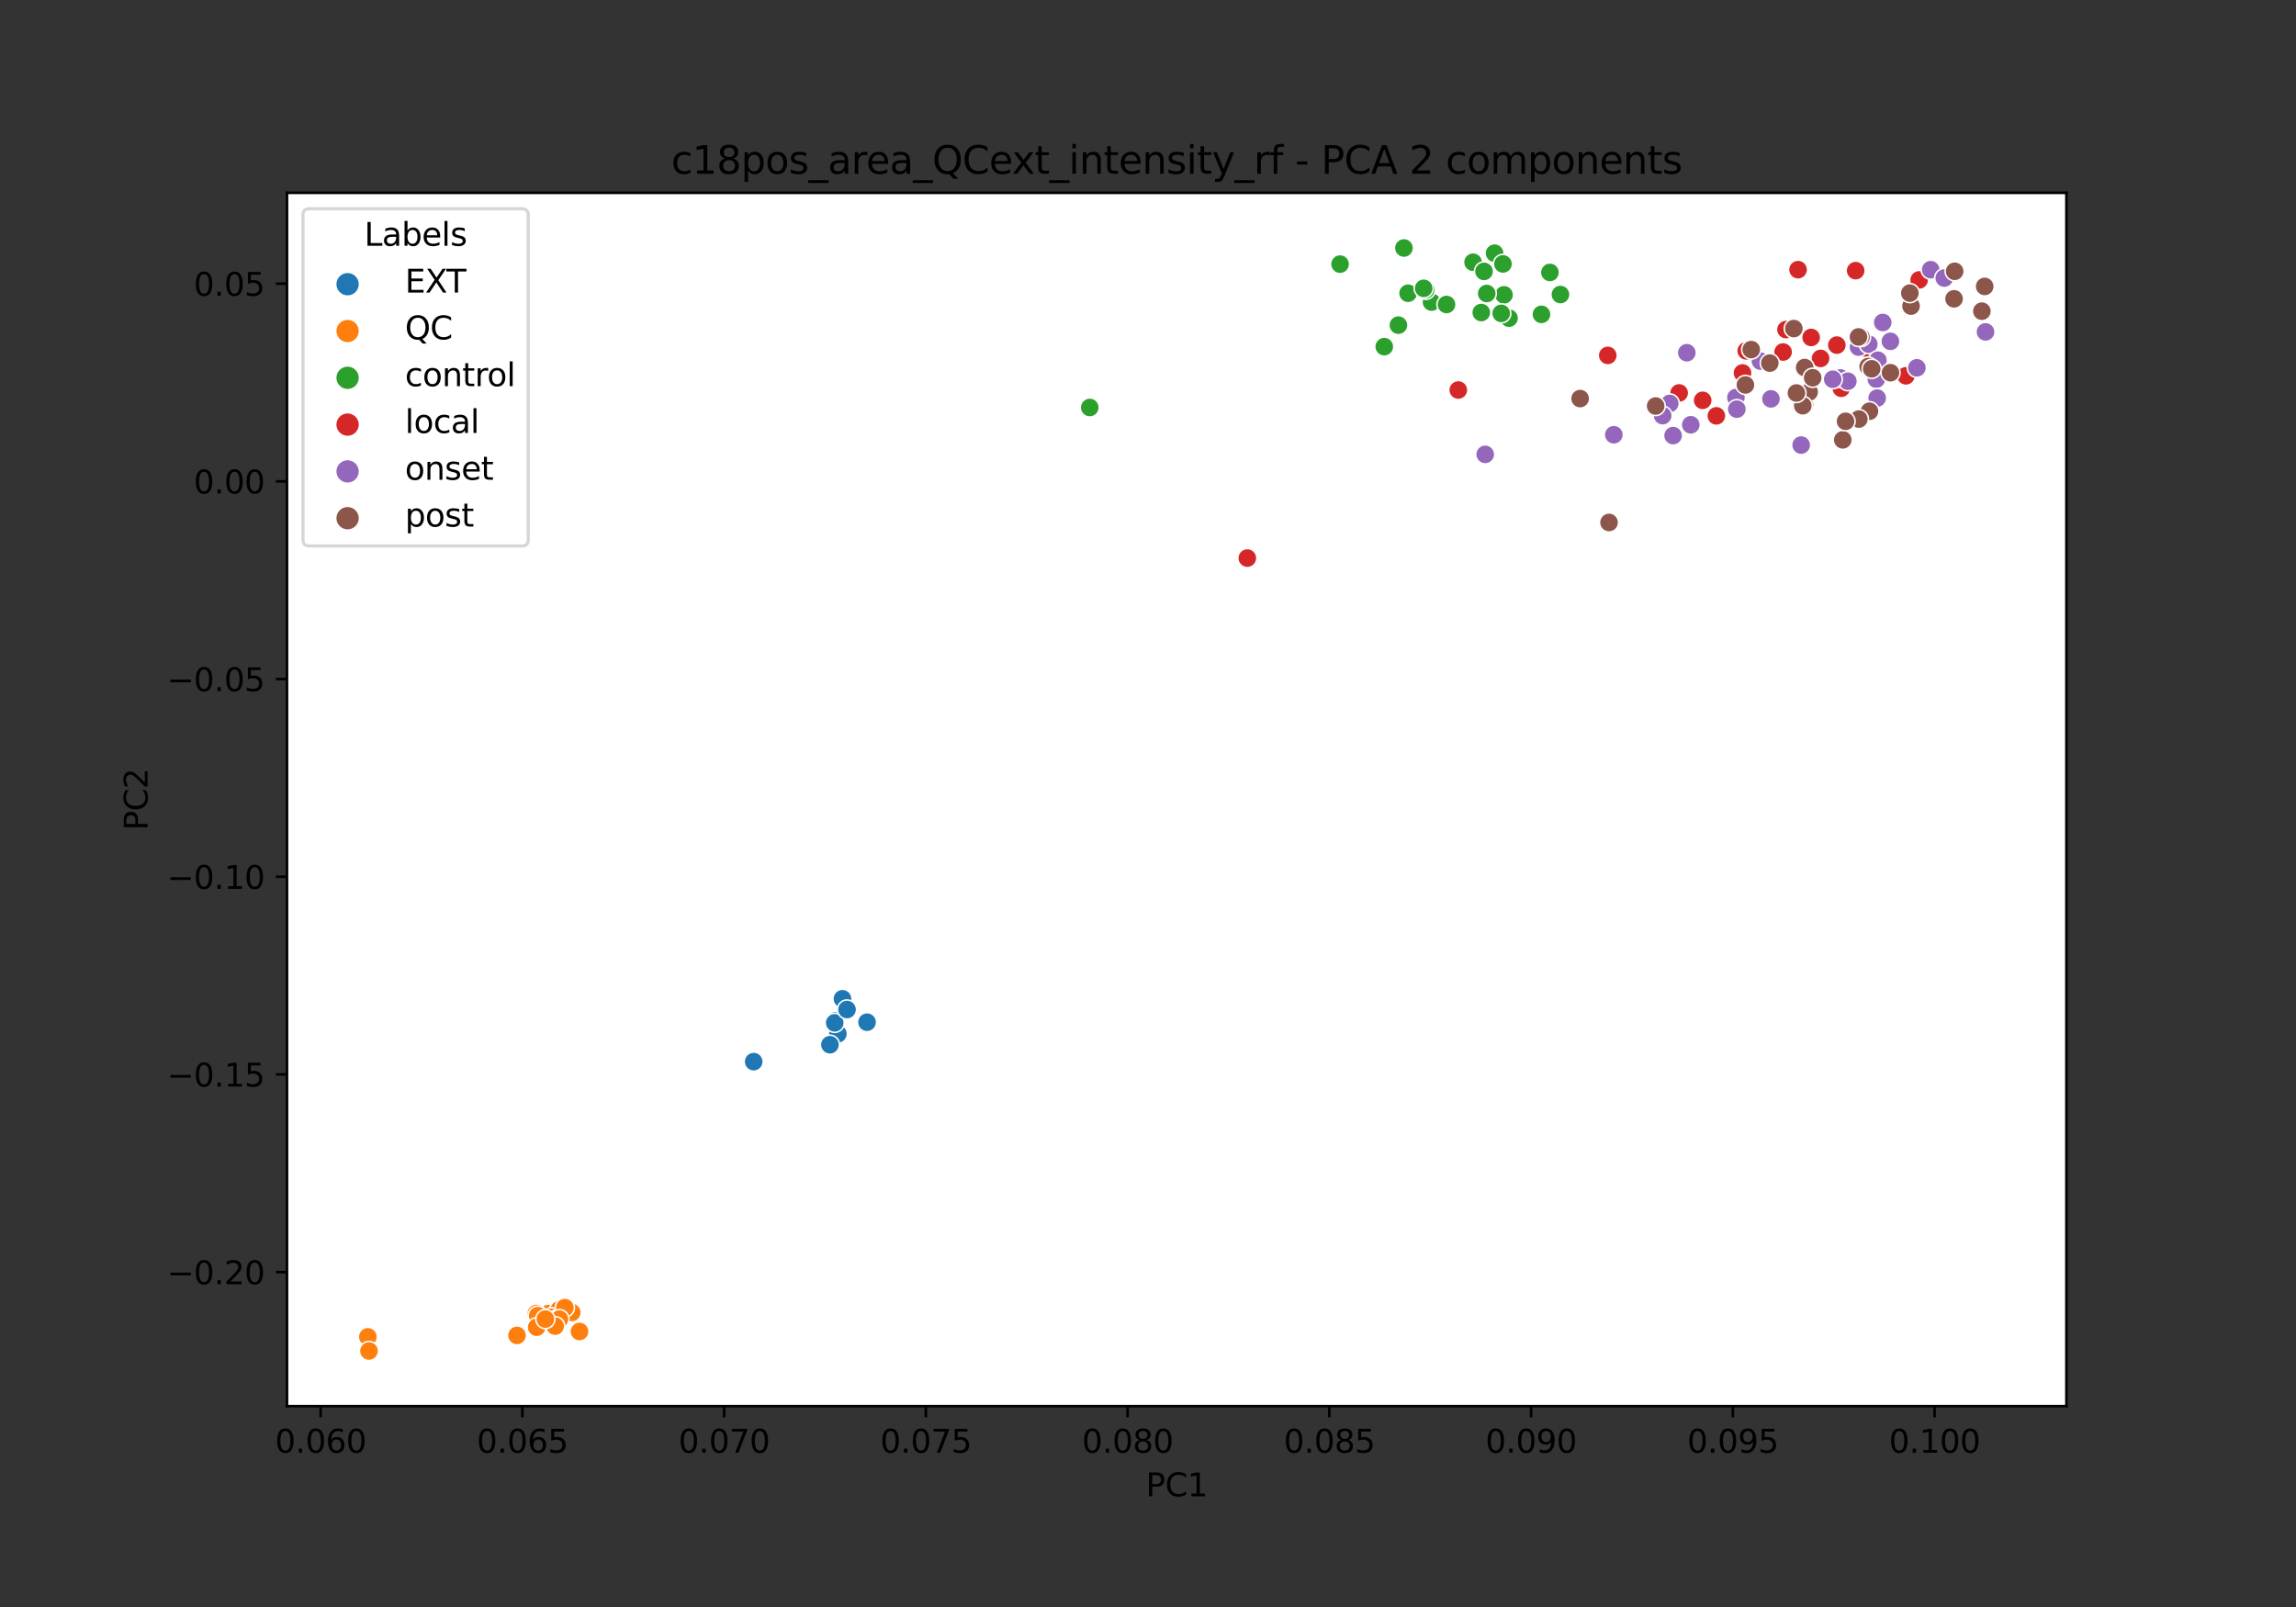 <?xml version="1.0" encoding="utf-8" standalone="no"?>
<!DOCTYPE svg PUBLIC "-//W3C//DTD SVG 1.1//EN"
  "http://www.w3.org/Graphics/SVG/1.1/DTD/svg11.dtd">
<svg xmlns:xlink="http://www.w3.org/1999/xlink" width="720pt" height="504pt" viewBox="0 0 720 504" xmlns="http://www.w3.org/2000/svg" version="1.1">
 <rect x="0" y="0" width="720" height="504" fill="#333333" stroke="none"/>
 <defs>
  <style type="text/css">*{stroke-linejoin: round; stroke-linecap: butt}</style>
 </defs>
 <g id="figure_1">
  <g id="patch_1">
   <path d="M 0 504 
L 720 504 
L 720 0 
L 0 0 
L 0 504 
z
" style="fill: none"/>
  </g>
  <g id="axes_1">
   <g id="patch_2">
    <path d="M 90 441 
L 648 441 
L 648 60.48 
L 90 60.48 
z
" style="fill: #ffffff"/>
   </g>
   <g id="PathCollection_1">
    <defs>
     <path id="C0_0_74a8a9c795" d="M 0 3 
C 0.796 3 1.559 2.684 2.121 2.121 
C 2.684 1.559 3 0.796 3 -0 
C 3 -0.796 2.684 -1.559 2.121 -2.121 
C 1.559 -2.684 0.796 -3 0 -3 
C -0.796 -3 -1.559 -2.684 -2.121 -2.121 
C -2.684 -1.559 -3 -0.796 -3 0 
C -3 0.796 -2.684 1.559 -2.121 2.121 
C -1.559 2.684 -0.796 3 0 3 
z
"/>
    </defs>
    <g clip-path="url(#p2dd257b20a)">
     <use xlink:href="#C0_0_74a8a9c795" x="264.187" y="313.248" style="fill: #1f77b4; stroke: #ffffff; stroke-width: 0.48"/>
    </g>
    <g clip-path="url(#p2dd257b20a)">
     <use xlink:href="#C0_0_74a8a9c795" x="262.756" y="324.235" style="fill: #1f77b4; stroke: #ffffff; stroke-width: 0.48"/>
    </g>
    <g clip-path="url(#p2dd257b20a)">
     <use xlink:href="#C0_0_74a8a9c795" x="271.895" y="320.593" style="fill: #1f77b4; stroke: #ffffff; stroke-width: 0.48"/>
    </g>
    <g clip-path="url(#p2dd257b20a)">
     <use xlink:href="#C0_0_74a8a9c795" x="261.961" y="320.196" style="fill: #1f77b4; stroke: #ffffff; stroke-width: 0.48"/>
    </g>
    <g clip-path="url(#p2dd257b20a)">
     <use xlink:href="#C0_0_74a8a9c795" x="261.757" y="320.797" style="fill: #1f77b4; stroke: #ffffff; stroke-width: 0.48"/>
    </g>
    <g clip-path="url(#p2dd257b20a)">
     <use xlink:href="#C0_0_74a8a9c795" x="260.262" y="327.646" style="fill: #1f77b4; stroke: #ffffff; stroke-width: 0.48"/>
    </g>
    <g clip-path="url(#p2dd257b20a)">
     <use xlink:href="#C0_0_74a8a9c795" x="236.347" y="332.962" style="fill: #1f77b4; stroke: #ffffff; stroke-width: 0.48"/>
    </g>
    <g clip-path="url(#p2dd257b20a)">
     <use xlink:href="#C0_0_74a8a9c795" x="265.614" y="316.612" style="fill: #1f77b4; stroke: #ffffff; stroke-width: 0.48"/>
    </g>
    <g clip-path="url(#p2dd257b20a)">
     <use xlink:href="#C0_0_74a8a9c795" x="171.9" y="411.987" style="fill: #ff7f0e; stroke: #ffffff; stroke-width: 0.48"/>
    </g>
    <g clip-path="url(#p2dd257b20a)">
     <use xlink:href="#C0_0_74a8a9c795" x="168.184" y="411.944" style="fill: #ff7f0e; stroke: #ffffff; stroke-width: 0.48"/>
    </g>
    <g clip-path="url(#p2dd257b20a)">
     <use xlink:href="#C0_0_74a8a9c795" x="168.612" y="412.619" style="fill: #ff7f0e; stroke: #ffffff; stroke-width: 0.48"/>
    </g>
    <g clip-path="url(#p2dd257b20a)">
     <use xlink:href="#C0_0_74a8a9c795" x="175.328" y="410.825" style="fill: #ff7f0e; stroke: #ffffff; stroke-width: 0.48"/>
    </g>
    <g clip-path="url(#p2dd257b20a)">
     <use xlink:href="#C0_0_74a8a9c795" x="162.128" y="418.818" style="fill: #ff7f0e; stroke: #ffffff; stroke-width: 0.48"/>
    </g>
    <g clip-path="url(#p2dd257b20a)">
     <use xlink:href="#C0_0_74a8a9c795" x="181.727" y="417.584" style="fill: #ff7f0e; stroke: #ffffff; stroke-width: 0.48"/>
    </g>
    <g clip-path="url(#p2dd257b20a)">
     <use xlink:href="#C0_0_74a8a9c795" x="172.942" y="413.152" style="fill: #ff7f0e; stroke: #ffffff; stroke-width: 0.48"/>
    </g>
    <g clip-path="url(#p2dd257b20a)">
     <use xlink:href="#C0_0_74a8a9c795" x="168.3" y="416.252" style="fill: #ff7f0e; stroke: #ffffff; stroke-width: 0.48"/>
    </g>
    <g clip-path="url(#p2dd257b20a)">
     <use xlink:href="#C0_0_74a8a9c795" x="115.364" y="419.277" style="fill: #ff7f0e; stroke: #ffffff; stroke-width: 0.48"/>
    </g>
    <g clip-path="url(#p2dd257b20a)">
     <use xlink:href="#C0_0_74a8a9c795" x="174.892" y="413.672" style="fill: #ff7f0e; stroke: #ffffff; stroke-width: 0.48"/>
    </g>
    <g clip-path="url(#p2dd257b20a)">
     <use xlink:href="#C0_0_74a8a9c795" x="179.306" y="411.634" style="fill: #ff7f0e; stroke: #ffffff; stroke-width: 0.48"/>
    </g>
    <g clip-path="url(#p2dd257b20a)">
     <use xlink:href="#C0_0_74a8a9c795" x="115.71" y="423.704" style="fill: #ff7f0e; stroke: #ffffff; stroke-width: 0.48"/>
    </g>
    <g clip-path="url(#p2dd257b20a)">
     <use xlink:href="#C0_0_74a8a9c795" x="177.141" y="410.106" style="fill: #ff7f0e; stroke: #ffffff; stroke-width: 0.48"/>
    </g>
    <g clip-path="url(#p2dd257b20a)">
     <use xlink:href="#C0_0_74a8a9c795" x="175.426" y="413.718" style="fill: #ff7f0e; stroke: #ffffff; stroke-width: 0.48"/>
    </g>
    <g clip-path="url(#p2dd257b20a)">
     <use xlink:href="#C0_0_74a8a9c795" x="174.099" y="415.912" style="fill: #ff7f0e; stroke: #ffffff; stroke-width: 0.48"/>
    </g>
    <g clip-path="url(#p2dd257b20a)">
     <use xlink:href="#C0_0_74a8a9c795" x="171.02" y="413.706" style="fill: #ff7f0e; stroke: #ffffff; stroke-width: 0.48"/>
    </g>
    <g clip-path="url(#p2dd257b20a)">
     <use xlink:href="#C0_0_74a8a9c795" x="461.939" y="82.248" style="fill: #2ca02c; stroke: #ffffff; stroke-width: 0.48"/>
    </g>
    <g clip-path="url(#p2dd257b20a)">
     <use xlink:href="#C0_0_74a8a9c795" x="448.91" y="94.745" style="fill: #2ca02c; stroke: #ffffff; stroke-width: 0.48"/>
    </g>
    <g clip-path="url(#p2dd257b20a)">
     <use xlink:href="#C0_0_74a8a9c795" x="483.383" y="98.591" style="fill: #2ca02c; stroke: #ffffff; stroke-width: 0.48"/>
    </g>
    <g clip-path="url(#p2dd257b20a)">
     <use xlink:href="#C0_0_74a8a9c795" x="471.635" y="92.467" style="fill: #2ca02c; stroke: #ffffff; stroke-width: 0.48"/>
    </g>
    <g clip-path="url(#p2dd257b20a)">
     <use xlink:href="#C0_0_74a8a9c795" x="489.332" y="92.371" style="fill: #2ca02c; stroke: #ffffff; stroke-width: 0.48"/>
    </g>
    <g clip-path="url(#p2dd257b20a)">
     <use xlink:href="#C0_0_74a8a9c795" x="473.209" y="99.771" style="fill: #2ca02c; stroke: #ffffff; stroke-width: 0.48"/>
    </g>
    <g clip-path="url(#p2dd257b20a)">
     <use xlink:href="#C0_0_74a8a9c795" x="440.264" y="77.776" style="fill: #2ca02c; stroke: #ffffff; stroke-width: 0.48"/>
    </g>
    <g clip-path="url(#p2dd257b20a)">
     <use xlink:href="#C0_0_74a8a9c795" x="466.228" y="92.049" style="fill: #2ca02c; stroke: #ffffff; stroke-width: 0.48"/>
    </g>
    <g clip-path="url(#p2dd257b20a)">
     <use xlink:href="#C0_0_74a8a9c795" x="468.679" y="79.406" style="fill: #2ca02c; stroke: #ffffff; stroke-width: 0.48"/>
    </g>
    <g clip-path="url(#p2dd257b20a)">
     <use xlink:href="#C0_0_74a8a9c795" x="453.605" y="95.497" style="fill: #2ca02c; stroke: #ffffff; stroke-width: 0.48"/>
    </g>
    <g clip-path="url(#p2dd257b20a)">
     <use xlink:href="#C0_0_74a8a9c795" x="341.74" y="127.799" style="fill: #2ca02c; stroke: #ffffff; stroke-width: 0.48"/>
    </g>
    <g clip-path="url(#p2dd257b20a)">
     <use xlink:href="#C0_0_74a8a9c795" x="438.526" y="101.971" style="fill: #2ca02c; stroke: #ffffff; stroke-width: 0.48"/>
    </g>
    <g clip-path="url(#p2dd257b20a)">
     <use xlink:href="#C0_0_74a8a9c795" x="434.092" y="108.711" style="fill: #2ca02c; stroke: #ffffff; stroke-width: 0.48"/>
    </g>
    <g clip-path="url(#p2dd257b20a)">
     <use xlink:href="#C0_0_74a8a9c795" x="441.565" y="91.966" style="fill: #2ca02c; stroke: #ffffff; stroke-width: 0.48"/>
    </g>
    <g clip-path="url(#p2dd257b20a)">
     <use xlink:href="#C0_0_74a8a9c795" x="447.113" y="90.9" style="fill: #2ca02c; stroke: #ffffff; stroke-width: 0.48"/>
    </g>
    <g clip-path="url(#p2dd257b20a)">
     <use xlink:href="#C0_0_74a8a9c795" x="471.312" y="82.773" style="fill: #2ca02c; stroke: #ffffff; stroke-width: 0.48"/>
    </g>
    <g clip-path="url(#p2dd257b20a)">
     <use xlink:href="#C0_0_74a8a9c795" x="420.233" y="82.834" style="fill: #2ca02c; stroke: #ffffff; stroke-width: 0.48"/>
    </g>
    <g clip-path="url(#p2dd257b20a)">
     <use xlink:href="#C0_0_74a8a9c795" x="446.455" y="90.427" style="fill: #2ca02c; stroke: #ffffff; stroke-width: 0.48"/>
    </g>
    <g clip-path="url(#p2dd257b20a)">
     <use xlink:href="#C0_0_74a8a9c795" x="464.515" y="98.018" style="fill: #2ca02c; stroke: #ffffff; stroke-width: 0.48"/>
    </g>
    <g clip-path="url(#p2dd257b20a)">
     <use xlink:href="#C0_0_74a8a9c795" x="465.373" y="85.117" style="fill: #2ca02c; stroke: #ffffff; stroke-width: 0.48"/>
    </g>
    <g clip-path="url(#p2dd257b20a)">
     <use xlink:href="#C0_0_74a8a9c795" x="470.772" y="98.286" style="fill: #2ca02c; stroke: #ffffff; stroke-width: 0.48"/>
    </g>
    <g clip-path="url(#p2dd257b20a)">
     <use xlink:href="#C0_0_74a8a9c795" x="486.034" y="85.443" style="fill: #2ca02c; stroke: #ffffff; stroke-width: 0.48"/>
    </g>
    <g clip-path="url(#p2dd257b20a)">
     <use xlink:href="#C0_0_74a8a9c795" x="565.851" y="127.035" style="fill: #d62728; stroke: #ffffff; stroke-width: 0.48"/>
    </g>
    <g clip-path="url(#p2dd257b20a)">
     <use xlink:href="#C0_0_74a8a9c795" x="577.393" y="121.77" style="fill: #d62728; stroke: #ffffff; stroke-width: 0.48"/>
    </g>
    <g clip-path="url(#p2dd257b20a)">
     <use xlink:href="#C0_0_74a8a9c795" x="570.908" y="112.409" style="fill: #d62728; stroke: #ffffff; stroke-width: 0.48"/>
    </g>
    <g clip-path="url(#p2dd257b20a)">
     <use xlink:href="#C0_0_74a8a9c795" x="560.069" y="103.364" style="fill: #d62728; stroke: #ffffff; stroke-width: 0.48"/>
    </g>
    <g clip-path="url(#p2dd257b20a)">
     <use xlink:href="#C0_0_74a8a9c795" x="581.915" y="84.884" style="fill: #d62728; stroke: #ffffff; stroke-width: 0.48"/>
    </g>
    <g clip-path="url(#p2dd257b20a)">
     <use xlink:href="#C0_0_74a8a9c795" x="587.235" y="112.069" style="fill: #d62728; stroke: #ffffff; stroke-width: 0.48"/>
    </g>
    <g clip-path="url(#p2dd257b20a)">
     <use xlink:href="#C0_0_74a8a9c795" x="559.159" y="110.402" style="fill: #d62728; stroke: #ffffff; stroke-width: 0.48"/>
    </g>
    <g clip-path="url(#p2dd257b20a)">
     <use xlink:href="#C0_0_74a8a9c795" x="601.828" y="87.786" style="fill: #d62728; stroke: #ffffff; stroke-width: 0.48"/>
    </g>
    <g clip-path="url(#p2dd257b20a)">
     <use xlink:href="#C0_0_74a8a9c795" x="576.017" y="108.238" style="fill: #d62728; stroke: #ffffff; stroke-width: 0.48"/>
    </g>
    <g clip-path="url(#p2dd257b20a)">
     <use xlink:href="#C0_0_74a8a9c795" x="597.673" y="117.865" style="fill: #d62728; stroke: #ffffff; stroke-width: 0.48"/>
    </g>
    <g clip-path="url(#p2dd257b20a)">
     <use xlink:href="#C0_0_74a8a9c795" x="546.428" y="116.97" style="fill: #d62728; stroke: #ffffff; stroke-width: 0.48"/>
    </g>
    <g clip-path="url(#p2dd257b20a)">
     <use xlink:href="#C0_0_74a8a9c795" x="547.594" y="110.033" style="fill: #d62728; stroke: #ffffff; stroke-width: 0.48"/>
    </g>
    <g clip-path="url(#p2dd257b20a)">
     <use xlink:href="#C0_0_74a8a9c795" x="504.176" y="111.46" style="fill: #d62728; stroke: #ffffff; stroke-width: 0.48"/>
    </g>
    <g clip-path="url(#p2dd257b20a)">
     <use xlink:href="#C0_0_74a8a9c795" x="391.147" y="175.032" style="fill: #d62728; stroke: #ffffff; stroke-width: 0.48"/>
    </g>
    <g clip-path="url(#p2dd257b20a)">
     <use xlink:href="#C0_0_74a8a9c795" x="533.935" y="125.553" style="fill: #d62728; stroke: #ffffff; stroke-width: 0.48"/>
    </g>
    <g clip-path="url(#p2dd257b20a)">
     <use xlink:href="#C0_0_74a8a9c795" x="526.563" y="123.238" style="fill: #d62728; stroke: #ffffff; stroke-width: 0.48"/>
    </g>
    <g clip-path="url(#p2dd257b20a)">
     <use xlink:href="#C0_0_74a8a9c795" x="585.123" y="109.208" style="fill: #d62728; stroke: #ffffff; stroke-width: 0.48"/>
    </g>
    <g clip-path="url(#p2dd257b20a)">
     <use xlink:href="#C0_0_74a8a9c795" x="457.306" y="122.32" style="fill: #d62728; stroke: #ffffff; stroke-width: 0.48"/>
    </g>
    <g clip-path="url(#p2dd257b20a)">
     <use xlink:href="#C0_0_74a8a9c795" x="591.06" y="116.688" style="fill: #d62728; stroke: #ffffff; stroke-width: 0.48"/>
    </g>
    <g clip-path="url(#p2dd257b20a)">
     <use xlink:href="#C0_0_74a8a9c795" x="563.848" y="84.579" style="fill: #d62728; stroke: #ffffff; stroke-width: 0.48"/>
    </g>
    <g clip-path="url(#p2dd257b20a)">
     <use xlink:href="#C0_0_74a8a9c795" x="567.955" y="105.829" style="fill: #d62728; stroke: #ffffff; stroke-width: 0.48"/>
    </g>
    <g clip-path="url(#p2dd257b20a)">
     <use xlink:href="#C0_0_74a8a9c795" x="538.228" y="130.424" style="fill: #d62728; stroke: #ffffff; stroke-width: 0.48"/>
    </g>
    <g clip-path="url(#p2dd257b20a)">
     <use xlink:href="#C0_0_74a8a9c795" x="565.695" y="115.55" style="fill: #d62728; stroke: #ffffff; stroke-width: 0.48"/>
    </g>
    <g clip-path="url(#p2dd257b20a)">
     <use xlink:href="#C0_0_74a8a9c795" x="577.125" y="118.538" style="fill: #9467bd; stroke: #ffffff; stroke-width: 0.48"/>
    </g>
    <g clip-path="url(#p2dd257b20a)">
     <use xlink:href="#C0_0_74a8a9c795" x="564.829" y="139.585" style="fill: #9467bd; stroke: #ffffff; stroke-width: 0.48"/>
    </g>
    <g clip-path="url(#p2dd257b20a)">
     <use xlink:href="#C0_0_74a8a9c795" x="601.108" y="115.353" style="fill: #9467bd; stroke: #ffffff; stroke-width: 0.48"/>
    </g>
    <g clip-path="url(#p2dd257b20a)">
     <use xlink:href="#C0_0_74a8a9c795" x="586.694" y="115.324" style="fill: #9467bd; stroke: #ffffff; stroke-width: 0.48"/>
    </g>
    <g clip-path="url(#p2dd257b20a)">
     <use xlink:href="#C0_0_74a8a9c795" x="592.814" y="107.051" style="fill: #9467bd; stroke: #ffffff; stroke-width: 0.48"/>
    </g>
    <g clip-path="url(#p2dd257b20a)">
     <use xlink:href="#C0_0_74a8a9c795" x="523.609" y="126.523" style="fill: #9467bd; stroke: #ffffff; stroke-width: 0.48"/>
    </g>
    <g clip-path="url(#p2dd257b20a)">
     <use xlink:href="#C0_0_74a8a9c795" x="622.636" y="104.095" style="fill: #9467bd; stroke: #ffffff; stroke-width: 0.48"/>
    </g>
    <g clip-path="url(#p2dd257b20a)">
     <use xlink:href="#C0_0_74a8a9c795" x="582.814" y="108.854" style="fill: #9467bd; stroke: #ffffff; stroke-width: 0.48"/>
    </g>
    <g clip-path="url(#p2dd257b20a)">
     <use xlink:href="#C0_0_74a8a9c795" x="521.391" y="130.358" style="fill: #9467bd; stroke: #ffffff; stroke-width: 0.48"/>
    </g>
    <g clip-path="url(#p2dd257b20a)">
     <use xlink:href="#C0_0_74a8a9c795" x="465.742" y="142.499" style="fill: #9467bd; stroke: #ffffff; stroke-width: 0.48"/>
    </g>
    <g clip-path="url(#p2dd257b20a)">
     <use xlink:href="#C0_0_74a8a9c795" x="555.35" y="125.099" style="fill: #9467bd; stroke: #ffffff; stroke-width: 0.48"/>
    </g>
    <g clip-path="url(#p2dd257b20a)">
     <use xlink:href="#C0_0_74a8a9c795" x="552.065" y="113.257" style="fill: #9467bd; stroke: #ffffff; stroke-width: 0.48"/>
    </g>
    <g clip-path="url(#p2dd257b20a)">
     <use xlink:href="#C0_0_74a8a9c795" x="579.468" y="119.561" style="fill: #9467bd; stroke: #ffffff; stroke-width: 0.48"/>
    </g>
    <g clip-path="url(#p2dd257b20a)">
     <use xlink:href="#C0_0_74a8a9c795" x="588.399" y="118.919" style="fill: #9467bd; stroke: #ffffff; stroke-width: 0.48"/>
    </g>
    <g clip-path="url(#p2dd257b20a)">
     <use xlink:href="#C0_0_74a8a9c795" x="530.213" y="133.225" style="fill: #9467bd; stroke: #ffffff; stroke-width: 0.48"/>
    </g>
    <g clip-path="url(#p2dd257b20a)">
     <use xlink:href="#C0_0_74a8a9c795" x="588.66" y="124.849" style="fill: #9467bd; stroke: #ffffff; stroke-width: 0.48"/>
    </g>
    <g clip-path="url(#p2dd257b20a)">
     <use xlink:href="#C0_0_74a8a9c795" x="586.029" y="107.936" style="fill: #9467bd; stroke: #ffffff; stroke-width: 0.48"/>
    </g>
    <g clip-path="url(#p2dd257b20a)">
     <use xlink:href="#C0_0_74a8a9c795" x="590.402" y="101.136" style="fill: #9467bd; stroke: #ffffff; stroke-width: 0.48"/>
    </g>
    <g clip-path="url(#p2dd257b20a)">
     <use xlink:href="#C0_0_74a8a9c795" x="506.08" y="136.349" style="fill: #9467bd; stroke: #ffffff; stroke-width: 0.48"/>
    </g>
    <g clip-path="url(#p2dd257b20a)">
     <use xlink:href="#C0_0_74a8a9c795" x="605.444" y="84.583" style="fill: #9467bd; stroke: #ffffff; stroke-width: 0.48"/>
    </g>
    <g clip-path="url(#p2dd257b20a)">
     <use xlink:href="#C0_0_74a8a9c795" x="544.366" y="124.685" style="fill: #9467bd; stroke: #ffffff; stroke-width: 0.48"/>
    </g>
    <g clip-path="url(#p2dd257b20a)">
     <use xlink:href="#C0_0_74a8a9c795" x="588.893" y="112.981" style="fill: #9467bd; stroke: #ffffff; stroke-width: 0.48"/>
    </g>
    <g clip-path="url(#p2dd257b20a)">
     <use xlink:href="#C0_0_74a8a9c795" x="528.965" y="110.623" style="fill: #9467bd; stroke: #ffffff; stroke-width: 0.48"/>
    </g>
    <g clip-path="url(#p2dd257b20a)">
     <use xlink:href="#C0_0_74a8a9c795" x="544.652" y="128.319" style="fill: #9467bd; stroke: #ffffff; stroke-width: 0.48"/>
    </g>
    <g clip-path="url(#p2dd257b20a)">
     <use xlink:href="#C0_0_74a8a9c795" x="524.666" y="136.615" style="fill: #9467bd; stroke: #ffffff; stroke-width: 0.48"/>
    </g>
    <g clip-path="url(#p2dd257b20a)">
     <use xlink:href="#C0_0_74a8a9c795" x="609.707" y="87.204" style="fill: #9467bd; stroke: #ffffff; stroke-width: 0.48"/>
    </g>
    <g clip-path="url(#p2dd257b20a)">
     <use xlink:href="#C0_0_74a8a9c795" x="574.73" y="118.945" style="fill: #9467bd; stroke: #ffffff; stroke-width: 0.48"/>
    </g>
    <g clip-path="url(#p2dd257b20a)">
     <use xlink:href="#C0_0_74a8a9c795" x="495.508" y="125.006" style="fill: #8c564b; stroke: #ffffff; stroke-width: 0.48"/>
    </g>
    <g clip-path="url(#p2dd257b20a)">
     <use xlink:href="#C0_0_74a8a9c795" x="577.877" y="137.95" style="fill: #8c564b; stroke: #ffffff; stroke-width: 0.48"/>
    </g>
    <g clip-path="url(#p2dd257b20a)">
     <use xlink:href="#C0_0_74a8a9c795" x="586.247" y="128.974" style="fill: #8c564b; stroke: #ffffff; stroke-width: 0.48"/>
    </g>
    <g clip-path="url(#p2dd257b20a)">
     <use xlink:href="#C0_0_74a8a9c795" x="504.572" y="163.861" style="fill: #8c564b; stroke: #ffffff; stroke-width: 0.48"/>
    </g>
    <g clip-path="url(#p2dd257b20a)">
     <use xlink:href="#C0_0_74a8a9c795" x="562.527" y="103.05" style="fill: #8c564b; stroke: #ffffff; stroke-width: 0.48"/>
    </g>
    <g clip-path="url(#p2dd257b20a)">
     <use xlink:href="#C0_0_74a8a9c795" x="599.276" y="95.998" style="fill: #8c564b; stroke: #ffffff; stroke-width: 0.48"/>
    </g>
    <g clip-path="url(#p2dd257b20a)">
     <use xlink:href="#C0_0_74a8a9c795" x="547.341" y="120.728" style="fill: #8c564b; stroke: #ffffff; stroke-width: 0.48"/>
    </g>
    <g clip-path="url(#p2dd257b20a)">
     <use xlink:href="#C0_0_74a8a9c795" x="565.928" y="115.265" style="fill: #8c564b; stroke: #ffffff; stroke-width: 0.48"/>
    </g>
    <g clip-path="url(#p2dd257b20a)">
     <use xlink:href="#C0_0_74a8a9c795" x="598.908" y="91.931" style="fill: #8c564b; stroke: #ffffff; stroke-width: 0.48"/>
    </g>
    <g clip-path="url(#p2dd257b20a)">
     <use xlink:href="#C0_0_74a8a9c795" x="567.327" y="122.94" style="fill: #8c564b; stroke: #ffffff; stroke-width: 0.48"/>
    </g>
    <g clip-path="url(#p2dd257b20a)">
     <use xlink:href="#C0_0_74a8a9c795" x="565.33" y="127.242" style="fill: #8c564b; stroke: #ffffff; stroke-width: 0.48"/>
    </g>
    <g clip-path="url(#p2dd257b20a)">
     <use xlink:href="#C0_0_74a8a9c795" x="582.919" y="131.428" style="fill: #8c564b; stroke: #ffffff; stroke-width: 0.48"/>
    </g>
    <g clip-path="url(#p2dd257b20a)">
     <use xlink:href="#C0_0_74a8a9c795" x="585.831" y="114.957" style="fill: #8c564b; stroke: #ffffff; stroke-width: 0.48"/>
    </g>
    <g clip-path="url(#p2dd257b20a)">
     <use xlink:href="#C0_0_74a8a9c795" x="612.957" y="85.085" style="fill: #8c564b; stroke: #ffffff; stroke-width: 0.48"/>
    </g>
    <g clip-path="url(#p2dd257b20a)">
     <use xlink:href="#C0_0_74a8a9c795" x="554.996" y="113.869" style="fill: #8c564b; stroke: #ffffff; stroke-width: 0.48"/>
    </g>
    <g clip-path="url(#p2dd257b20a)">
     <use xlink:href="#C0_0_74a8a9c795" x="622.376" y="89.828" style="fill: #8c564b; stroke: #ffffff; stroke-width: 0.48"/>
    </g>
    <g clip-path="url(#p2dd257b20a)">
     <use xlink:href="#C0_0_74a8a9c795" x="621.489" y="97.592" style="fill: #8c564b; stroke: #ffffff; stroke-width: 0.48"/>
    </g>
    <g clip-path="url(#p2dd257b20a)">
     <use xlink:href="#C0_0_74a8a9c795" x="583.583" y="105.748" style="fill: #8c564b; stroke: #ffffff; stroke-width: 0.48"/>
    </g>
    <g clip-path="url(#p2dd257b20a)">
     <use xlink:href="#C0_0_74a8a9c795" x="592.834" y="116.893" style="fill: #8c564b; stroke: #ffffff; stroke-width: 0.48"/>
    </g>
    <g clip-path="url(#p2dd257b20a)">
     <use xlink:href="#C0_0_74a8a9c795" x="586.942" y="115.671" style="fill: #8c564b; stroke: #ffffff; stroke-width: 0.48"/>
    </g>
    <g clip-path="url(#p2dd257b20a)">
     <use xlink:href="#C0_0_74a8a9c795" x="519.195" y="127.336" style="fill: #8c564b; stroke: #ffffff; stroke-width: 0.48"/>
    </g>
    <g clip-path="url(#p2dd257b20a)">
     <use xlink:href="#C0_0_74a8a9c795" x="578.751" y="132.132" style="fill: #8c564b; stroke: #ffffff; stroke-width: 0.48"/>
    </g>
    <g clip-path="url(#p2dd257b20a)">
     <use xlink:href="#C0_0_74a8a9c795" x="568.436" y="118.476" style="fill: #8c564b; stroke: #ffffff; stroke-width: 0.48"/>
    </g>
    <g clip-path="url(#p2dd257b20a)">
     <use xlink:href="#C0_0_74a8a9c795" x="612.77" y="93.717" style="fill: #8c564b; stroke: #ffffff; stroke-width: 0.48"/>
    </g>
    <g clip-path="url(#p2dd257b20a)">
     <use xlink:href="#C0_0_74a8a9c795" x="549.166" y="109.639" style="fill: #8c564b; stroke: #ffffff; stroke-width: 0.48"/>
    </g>
    <g clip-path="url(#p2dd257b20a)">
     <use xlink:href="#C0_0_74a8a9c795" x="582.803" y="105.677" style="fill: #8c564b; stroke: #ffffff; stroke-width: 0.48"/>
    </g>
    <g clip-path="url(#p2dd257b20a)">
     <use xlink:href="#C0_0_74a8a9c795" x="563.34" y="123.251" style="fill: #8c564b; stroke: #ffffff; stroke-width: 0.48"/>
    </g>
   </g>
   <g id="PathCollection_2"/>
   <g id="PathCollection_3"/>
   <g id="PathCollection_4"/>
   <g id="PathCollection_5"/>
   <g id="PathCollection_6"/>
   <g id="PathCollection_7"/>
   <g id="matplotlib.axis_1">
    <g id="xtick_1">
     <g id="line2d_1">
      <defs>
       <path id="m3d542ecb13" d="M 0 0 
L 0 3.5 
" style="stroke: #000000; stroke-width: 0.8"/>
      </defs>
      <g>
       <use xlink:href="#m3d542ecb13" x="100.547" y="441" style="stroke: #000000; stroke-width: 0.8"/>
      </g>
     </g>
     <g id="text_1">
      <!-- 0.060 -->
      <g transform="translate(86.233 455.598)scale(0.1 -0.1)">
       <defs>
        <path id="DejaVuSans-30" d="M 2034 4250 
Q 1547 4250 1301 3770 
Q 1056 3291 1056 2328 
Q 1056 1369 1301 889 
Q 1547 409 2034 409 
Q 2525 409 2770 889 
Q 3016 1369 3016 2328 
Q 3016 3291 2770 3770 
Q 2525 4250 2034 4250 
z
M 2034 4750 
Q 2819 4750 3233 4129 
Q 3647 3509 3647 2328 
Q 3647 1150 3233 529 
Q 2819 -91 2034 -91 
Q 1250 -91 836 529 
Q 422 1150 422 2328 
Q 422 3509 836 4129 
Q 1250 4750 2034 4750 
z
" transform="scale(0.016)"/>
        <path id="DejaVuSans-2e" d="M 684 794 
L 1344 794 
L 1344 0 
L 684 0 
L 684 794 
z
" transform="scale(0.016)"/>
        <path id="DejaVuSans-36" d="M 2113 2584 
Q 1688 2584 1439 2293 
Q 1191 2003 1191 1497 
Q 1191 994 1439 701 
Q 1688 409 2113 409 
Q 2538 409 2786 701 
Q 3034 994 3034 1497 
Q 3034 2003 2786 2293 
Q 2538 2584 2113 2584 
z
M 3366 4563 
L 3366 3988 
Q 3128 4100 2886 4159 
Q 2644 4219 2406 4219 
Q 1781 4219 1451 3797 
Q 1122 3375 1075 2522 
Q 1259 2794 1537 2939 
Q 1816 3084 2150 3084 
Q 2853 3084 3261 2657 
Q 3669 2231 3669 1497 
Q 3669 778 3244 343 
Q 2819 -91 2113 -91 
Q 1303 -91 875 529 
Q 447 1150 447 2328 
Q 447 3434 972 4092 
Q 1497 4750 2381 4750 
Q 2619 4750 2861 4703 
Q 3103 4656 3366 4563 
z
" transform="scale(0.016)"/>
       </defs>
       <use xlink:href="#DejaVuSans-30"/>
       <use xlink:href="#DejaVuSans-2e" x="63.623"/>
       <use xlink:href="#DejaVuSans-30" x="95.41"/>
       <use xlink:href="#DejaVuSans-36" x="159.033"/>
       <use xlink:href="#DejaVuSans-30" x="222.656"/>
      </g>
     </g>
    </g>
    <g id="xtick_2">
     <g id="line2d_2">
      <g>
       <use xlink:href="#m3d542ecb13" x="163.81" y="441" style="stroke: #000000; stroke-width: 0.8"/>
      </g>
     </g>
     <g id="text_2">
      <!-- 0.065 -->
      <g transform="translate(149.496 455.598)scale(0.1 -0.1)">
       <defs>
        <path id="DejaVuSans-35" d="M 691 4666 
L 3169 4666 
L 3169 4134 
L 1269 4134 
L 1269 2991 
Q 1406 3038 1543 3061 
Q 1681 3084 1819 3084 
Q 2600 3084 3056 2656 
Q 3513 2228 3513 1497 
Q 3513 744 3044 326 
Q 2575 -91 1722 -91 
Q 1428 -91 1123 -41 
Q 819 9 494 109 
L 494 744 
Q 775 591 1075 516 
Q 1375 441 1709 441 
Q 2250 441 2565 725 
Q 2881 1009 2881 1497 
Q 2881 1984 2565 2268 
Q 2250 2553 1709 2553 
Q 1456 2553 1204 2497 
Q 953 2441 691 2322 
L 691 4666 
z
" transform="scale(0.016)"/>
       </defs>
       <use xlink:href="#DejaVuSans-30"/>
       <use xlink:href="#DejaVuSans-2e" x="63.623"/>
       <use xlink:href="#DejaVuSans-30" x="95.41"/>
       <use xlink:href="#DejaVuSans-36" x="159.033"/>
       <use xlink:href="#DejaVuSans-35" x="222.656"/>
      </g>
     </g>
    </g>
    <g id="xtick_3">
     <g id="line2d_3">
      <g>
       <use xlink:href="#m3d542ecb13" x="227.074" y="441" style="stroke: #000000; stroke-width: 0.8"/>
      </g>
     </g>
     <g id="text_3">
      <!-- 0.070 -->
      <g transform="translate(212.76 455.598)scale(0.1 -0.1)">
       <defs>
        <path id="DejaVuSans-37" d="M 525 4666 
L 3525 4666 
L 3525 4397 
L 1831 0 
L 1172 0 
L 2766 4134 
L 525 4134 
L 525 4666 
z
" transform="scale(0.016)"/>
       </defs>
       <use xlink:href="#DejaVuSans-30"/>
       <use xlink:href="#DejaVuSans-2e" x="63.623"/>
       <use xlink:href="#DejaVuSans-30" x="95.41"/>
       <use xlink:href="#DejaVuSans-37" x="159.033"/>
       <use xlink:href="#DejaVuSans-30" x="222.656"/>
      </g>
     </g>
    </g>
    <g id="xtick_4">
     <g id="line2d_4">
      <g>
       <use xlink:href="#m3d542ecb13" x="290.338" y="441" style="stroke: #000000; stroke-width: 0.8"/>
      </g>
     </g>
     <g id="text_4">
      <!-- 0.075 -->
      <g transform="translate(276.024 455.598)scale(0.1 -0.1)">
       <use xlink:href="#DejaVuSans-30"/>
       <use xlink:href="#DejaVuSans-2e" x="63.623"/>
       <use xlink:href="#DejaVuSans-30" x="95.41"/>
       <use xlink:href="#DejaVuSans-37" x="159.033"/>
       <use xlink:href="#DejaVuSans-35" x="222.656"/>
      </g>
     </g>
    </g>
    <g id="xtick_5">
     <g id="line2d_5">
      <g>
       <use xlink:href="#m3d542ecb13" x="353.602" y="441" style="stroke: #000000; stroke-width: 0.8"/>
      </g>
     </g>
     <g id="text_5">
      <!-- 0.080 -->
      <g transform="translate(339.287 455.598)scale(0.1 -0.1)">
       <defs>
        <path id="DejaVuSans-38" d="M 2034 2216 
Q 1584 2216 1326 1975 
Q 1069 1734 1069 1313 
Q 1069 891 1326 650 
Q 1584 409 2034 409 
Q 2484 409 2743 651 
Q 3003 894 3003 1313 
Q 3003 1734 2745 1975 
Q 2488 2216 2034 2216 
z
M 1403 2484 
Q 997 2584 770 2862 
Q 544 3141 544 3541 
Q 544 4100 942 4425 
Q 1341 4750 2034 4750 
Q 2731 4750 3128 4425 
Q 3525 4100 3525 3541 
Q 3525 3141 3298 2862 
Q 3072 2584 2669 2484 
Q 3125 2378 3379 2068 
Q 3634 1759 3634 1313 
Q 3634 634 3220 271 
Q 2806 -91 2034 -91 
Q 1263 -91 848 271 
Q 434 634 434 1313 
Q 434 1759 690 2068 
Q 947 2378 1403 2484 
z
M 1172 3481 
Q 1172 3119 1398 2916 
Q 1625 2713 2034 2713 
Q 2441 2713 2670 2916 
Q 2900 3119 2900 3481 
Q 2900 3844 2670 4047 
Q 2441 4250 2034 4250 
Q 1625 4250 1398 4047 
Q 1172 3844 1172 3481 
z
" transform="scale(0.016)"/>
       </defs>
       <use xlink:href="#DejaVuSans-30"/>
       <use xlink:href="#DejaVuSans-2e" x="63.623"/>
       <use xlink:href="#DejaVuSans-30" x="95.41"/>
       <use xlink:href="#DejaVuSans-38" x="159.033"/>
       <use xlink:href="#DejaVuSans-30" x="222.656"/>
      </g>
     </g>
    </g>
    <g id="xtick_6">
     <g id="line2d_6">
      <g>
       <use xlink:href="#m3d542ecb13" x="416.865" y="441" style="stroke: #000000; stroke-width: 0.8"/>
      </g>
     </g>
     <g id="text_6">
      <!-- 0.085 -->
      <g transform="translate(402.551 455.598)scale(0.1 -0.1)">
       <use xlink:href="#DejaVuSans-30"/>
       <use xlink:href="#DejaVuSans-2e" x="63.623"/>
       <use xlink:href="#DejaVuSans-30" x="95.41"/>
       <use xlink:href="#DejaVuSans-38" x="159.033"/>
       <use xlink:href="#DejaVuSans-35" x="222.656"/>
      </g>
     </g>
    </g>
    <g id="xtick_7">
     <g id="line2d_7">
      <g>
       <use xlink:href="#m3d542ecb13" x="480.129" y="441" style="stroke: #000000; stroke-width: 0.8"/>
      </g>
     </g>
     <g id="text_7">
      <!-- 0.090 -->
      <g transform="translate(465.815 455.598)scale(0.1 -0.1)">
       <defs>
        <path id="DejaVuSans-39" d="M 703 97 
L 703 672 
Q 941 559 1184 500 
Q 1428 441 1663 441 
Q 2288 441 2617 861 
Q 2947 1281 2994 2138 
Q 2813 1869 2534 1725 
Q 2256 1581 1919 1581 
Q 1219 1581 811 2004 
Q 403 2428 403 3163 
Q 403 3881 828 4315 
Q 1253 4750 1959 4750 
Q 2769 4750 3195 4129 
Q 3622 3509 3622 2328 
Q 3622 1225 3098 567 
Q 2575 -91 1691 -91 
Q 1453 -91 1209 -44 
Q 966 3 703 97 
z
M 1959 2075 
Q 2384 2075 2632 2365 
Q 2881 2656 2881 3163 
Q 2881 3666 2632 3958 
Q 2384 4250 1959 4250 
Q 1534 4250 1286 3958 
Q 1038 3666 1038 3163 
Q 1038 2656 1286 2365 
Q 1534 2075 1959 2075 
z
" transform="scale(0.016)"/>
       </defs>
       <use xlink:href="#DejaVuSans-30"/>
       <use xlink:href="#DejaVuSans-2e" x="63.623"/>
       <use xlink:href="#DejaVuSans-30" x="95.41"/>
       <use xlink:href="#DejaVuSans-39" x="159.033"/>
       <use xlink:href="#DejaVuSans-30" x="222.656"/>
      </g>
     </g>
    </g>
    <g id="xtick_8">
     <g id="line2d_8">
      <g>
       <use xlink:href="#m3d542ecb13" x="543.393" y="441" style="stroke: #000000; stroke-width: 0.8"/>
      </g>
     </g>
     <g id="text_8">
      <!-- 0.095 -->
      <g transform="translate(529.079 455.598)scale(0.1 -0.1)">
       <use xlink:href="#DejaVuSans-30"/>
       <use xlink:href="#DejaVuSans-2e" x="63.623"/>
       <use xlink:href="#DejaVuSans-30" x="95.41"/>
       <use xlink:href="#DejaVuSans-39" x="159.033"/>
       <use xlink:href="#DejaVuSans-35" x="222.656"/>
      </g>
     </g>
    </g>
    <g id="xtick_9">
     <g id="line2d_9">
      <g>
       <use xlink:href="#m3d542ecb13" x="606.656" y="441" style="stroke: #000000; stroke-width: 0.8"/>
      </g>
     </g>
     <g id="text_9">
      <!-- 0.100 -->
      <g transform="translate(592.342 455.598)scale(0.1 -0.1)">
       <defs>
        <path id="DejaVuSans-31" d="M 794 531 
L 1825 531 
L 1825 4091 
L 703 3866 
L 703 4441 
L 1819 4666 
L 2450 4666 
L 2450 531 
L 3481 531 
L 3481 0 
L 794 0 
L 794 531 
z
" transform="scale(0.016)"/>
       </defs>
       <use xlink:href="#DejaVuSans-30"/>
       <use xlink:href="#DejaVuSans-2e" x="63.623"/>
       <use xlink:href="#DejaVuSans-31" x="95.41"/>
       <use xlink:href="#DejaVuSans-30" x="159.033"/>
       <use xlink:href="#DejaVuSans-30" x="222.656"/>
      </g>
     </g>
    </g>
    <g id="text_10">
     <!-- PC1 -->
     <g transform="translate(359.312 469.277)scale(0.1 -0.1)">
      <defs>
       <path id="DejaVuSans-50" d="M 1259 4147 
L 1259 2394 
L 2053 2394 
Q 2494 2394 2734 2622 
Q 2975 2850 2975 3272 
Q 2975 3691 2734 3919 
Q 2494 4147 2053 4147 
L 1259 4147 
z
M 628 4666 
L 2053 4666 
Q 2838 4666 3239 4311 
Q 3641 3956 3641 3272 
Q 3641 2581 3239 2228 
Q 2838 1875 2053 1875 
L 1259 1875 
L 1259 0 
L 628 0 
L 628 4666 
z
" transform="scale(0.016)"/>
       <path id="DejaVuSans-43" d="M 4122 4306 
L 4122 3641 
Q 3803 3938 3442 4084 
Q 3081 4231 2675 4231 
Q 1875 4231 1450 3742 
Q 1025 3253 1025 2328 
Q 1025 1406 1450 917 
Q 1875 428 2675 428 
Q 3081 428 3442 575 
Q 3803 722 4122 1019 
L 4122 359 
Q 3791 134 3420 21 
Q 3050 -91 2638 -91 
Q 1578 -91 968 557 
Q 359 1206 359 2328 
Q 359 3453 968 4101 
Q 1578 4750 2638 4750 
Q 3056 4750 3426 4639 
Q 3797 4528 4122 4306 
z
" transform="scale(0.016)"/>
      </defs>
      <use xlink:href="#DejaVuSans-50"/>
      <use xlink:href="#DejaVuSans-43" x="60.303"/>
      <use xlink:href="#DejaVuSans-31" x="130.127"/>
     </g>
    </g>
   </g>
   <g id="matplotlib.axis_2">
    <g id="ytick_1">
     <g id="line2d_10">
      <defs>
       <path id="mcea730f8ce" d="M 0 0 
L -3.5 0 
" style="stroke: #000000; stroke-width: 0.8"/>
      </defs>
      <g>
       <use xlink:href="#mcea730f8ce" x="90" y="398.971" style="stroke: #000000; stroke-width: 0.8"/>
      </g>
     </g>
     <g id="text_11">
      <!-- −0.20 -->
      <g transform="translate(52.355 402.77)scale(0.1 -0.1)">
       <defs>
        <path id="DejaVuSans-2212" d="M 678 2272 
L 4684 2272 
L 4684 1741 
L 678 1741 
L 678 2272 
z
" transform="scale(0.016)"/>
        <path id="DejaVuSans-32" d="M 1228 531 
L 3431 531 
L 3431 0 
L 469 0 
L 469 531 
Q 828 903 1448 1529 
Q 2069 2156 2228 2338 
Q 2531 2678 2651 2914 
Q 2772 3150 2772 3378 
Q 2772 3750 2511 3984 
Q 2250 4219 1831 4219 
Q 1534 4219 1204 4116 
Q 875 4013 500 3803 
L 500 4441 
Q 881 4594 1212 4672 
Q 1544 4750 1819 4750 
Q 2544 4750 2975 4387 
Q 3406 4025 3406 3419 
Q 3406 3131 3298 2873 
Q 3191 2616 2906 2266 
Q 2828 2175 2409 1742 
Q 1991 1309 1228 531 
z
" transform="scale(0.016)"/>
       </defs>
       <use xlink:href="#DejaVuSans-2212"/>
       <use xlink:href="#DejaVuSans-30" x="83.789"/>
       <use xlink:href="#DejaVuSans-2e" x="147.412"/>
       <use xlink:href="#DejaVuSans-32" x="179.199"/>
       <use xlink:href="#DejaVuSans-30" x="242.822"/>
      </g>
     </g>
    </g>
    <g id="ytick_2">
     <g id="line2d_11">
      <g>
       <use xlink:href="#mcea730f8ce" x="90" y="336.97" style="stroke: #000000; stroke-width: 0.8"/>
      </g>
     </g>
     <g id="text_12">
      <!-- −0.15 -->
      <g transform="translate(52.355 340.769)scale(0.1 -0.1)">
       <use xlink:href="#DejaVuSans-2212"/>
       <use xlink:href="#DejaVuSans-30" x="83.789"/>
       <use xlink:href="#DejaVuSans-2e" x="147.412"/>
       <use xlink:href="#DejaVuSans-31" x="179.199"/>
       <use xlink:href="#DejaVuSans-35" x="242.822"/>
      </g>
     </g>
    </g>
    <g id="ytick_3">
     <g id="line2d_12">
      <g>
       <use xlink:href="#mcea730f8ce" x="90" y="274.968" style="stroke: #000000; stroke-width: 0.8"/>
      </g>
     </g>
     <g id="text_13">
      <!-- −0.10 -->
      <g transform="translate(52.355 278.767)scale(0.1 -0.1)">
       <use xlink:href="#DejaVuSans-2212"/>
       <use xlink:href="#DejaVuSans-30" x="83.789"/>
       <use xlink:href="#DejaVuSans-2e" x="147.412"/>
       <use xlink:href="#DejaVuSans-31" x="179.199"/>
       <use xlink:href="#DejaVuSans-30" x="242.822"/>
      </g>
     </g>
    </g>
    <g id="ytick_4">
     <g id="line2d_13">
      <g>
       <use xlink:href="#mcea730f8ce" x="90" y="212.966" style="stroke: #000000; stroke-width: 0.8"/>
      </g>
     </g>
     <g id="text_14">
      <!-- −0.05 -->
      <g transform="translate(52.355 216.766)scale(0.1 -0.1)">
       <use xlink:href="#DejaVuSans-2212"/>
       <use xlink:href="#DejaVuSans-30" x="83.789"/>
       <use xlink:href="#DejaVuSans-2e" x="147.412"/>
       <use xlink:href="#DejaVuSans-30" x="179.199"/>
       <use xlink:href="#DejaVuSans-35" x="242.822"/>
      </g>
     </g>
    </g>
    <g id="ytick_5">
     <g id="line2d_14">
      <g>
       <use xlink:href="#mcea730f8ce" x="90" y="150.965" style="stroke: #000000; stroke-width: 0.8"/>
      </g>
     </g>
     <g id="text_15">
      <!-- 0.00 -->
      <g transform="translate(60.734 154.764)scale(0.1 -0.1)">
       <use xlink:href="#DejaVuSans-30"/>
       <use xlink:href="#DejaVuSans-2e" x="63.623"/>
       <use xlink:href="#DejaVuSans-30" x="95.41"/>
       <use xlink:href="#DejaVuSans-30" x="159.033"/>
      </g>
     </g>
    </g>
    <g id="ytick_6">
     <g id="line2d_15">
      <g>
       <use xlink:href="#mcea730f8ce" x="90" y="88.963" style="stroke: #000000; stroke-width: 0.8"/>
      </g>
     </g>
     <g id="text_16">
      <!-- 0.05 -->
      <g transform="translate(60.734 92.763)scale(0.1 -0.1)">
       <use xlink:href="#DejaVuSans-30"/>
       <use xlink:href="#DejaVuSans-2e" x="63.623"/>
       <use xlink:href="#DejaVuSans-30" x="95.41"/>
       <use xlink:href="#DejaVuSans-35" x="159.033"/>
      </g>
     </g>
    </g>
    <g id="text_17">
     <!-- PC2 -->
     <g transform="translate(46.275 260.428)rotate(-90)scale(0.1 -0.1)">
      <use xlink:href="#DejaVuSans-50"/>
      <use xlink:href="#DejaVuSans-43" x="60.303"/>
      <use xlink:href="#DejaVuSans-32" x="130.127"/>
     </g>
    </g>
   </g>
   <g id="patch_3">
    <path d="M 90 441 
L 90 60.48 
" style="fill: none; stroke: #000000; stroke-width: 0.8; stroke-linejoin: miter; stroke-linecap: square"/>
   </g>
   <g id="patch_4">
    <path d="M 648 441 
L 648 60.48 
" style="fill: none; stroke: #000000; stroke-width: 0.8; stroke-linejoin: miter; stroke-linecap: square"/>
   </g>
   <g id="patch_5">
    <path d="M 90 441 
L 648 441 
" style="fill: none; stroke: #000000; stroke-width: 0.8; stroke-linejoin: miter; stroke-linecap: square"/>
   </g>
   <g id="patch_6">
    <path d="M 90 60.48 
L 648 60.48 
" style="fill: none; stroke: #000000; stroke-width: 0.8; stroke-linejoin: miter; stroke-linecap: square"/>
   </g>
   <g id="text_18">
    <!-- c18pos_area_QCext_intensity_rf - PCA 2 components -->
    <g transform="translate(210.498 54.48)scale(0.12 -0.12)">
     <defs>
      <path id="DejaVuSans-63" d="M 3122 3366 
L 3122 2828 
Q 2878 2963 2633 3030 
Q 2388 3097 2138 3097 
Q 1578 3097 1268 2742 
Q 959 2388 959 1747 
Q 959 1106 1268 751 
Q 1578 397 2138 397 
Q 2388 397 2633 464 
Q 2878 531 3122 666 
L 3122 134 
Q 2881 22 2623 -34 
Q 2366 -91 2075 -91 
Q 1284 -91 818 406 
Q 353 903 353 1747 
Q 353 2603 823 3093 
Q 1294 3584 2113 3584 
Q 2378 3584 2631 3529 
Q 2884 3475 3122 3366 
z
" transform="scale(0.016)"/>
      <path id="DejaVuSans-70" d="M 1159 525 
L 1159 -1331 
L 581 -1331 
L 581 3500 
L 1159 3500 
L 1159 2969 
Q 1341 3281 1617 3432 
Q 1894 3584 2278 3584 
Q 2916 3584 3314 3078 
Q 3713 2572 3713 1747 
Q 3713 922 3314 415 
Q 2916 -91 2278 -91 
Q 1894 -91 1617 61 
Q 1341 213 1159 525 
z
M 3116 1747 
Q 3116 2381 2855 2742 
Q 2594 3103 2138 3103 
Q 1681 3103 1420 2742 
Q 1159 2381 1159 1747 
Q 1159 1113 1420 752 
Q 1681 391 2138 391 
Q 2594 391 2855 752 
Q 3116 1113 3116 1747 
z
" transform="scale(0.016)"/>
      <path id="DejaVuSans-6f" d="M 1959 3097 
Q 1497 3097 1228 2736 
Q 959 2375 959 1747 
Q 959 1119 1226 758 
Q 1494 397 1959 397 
Q 2419 397 2687 759 
Q 2956 1122 2956 1747 
Q 2956 2369 2687 2733 
Q 2419 3097 1959 3097 
z
M 1959 3584 
Q 2709 3584 3137 3096 
Q 3566 2609 3566 1747 
Q 3566 888 3137 398 
Q 2709 -91 1959 -91 
Q 1206 -91 779 398 
Q 353 888 353 1747 
Q 353 2609 779 3096 
Q 1206 3584 1959 3584 
z
" transform="scale(0.016)"/>
      <path id="DejaVuSans-73" d="M 2834 3397 
L 2834 2853 
Q 2591 2978 2328 3040 
Q 2066 3103 1784 3103 
Q 1356 3103 1142 2972 
Q 928 2841 928 2578 
Q 928 2378 1081 2264 
Q 1234 2150 1697 2047 
L 1894 2003 
Q 2506 1872 2764 1633 
Q 3022 1394 3022 966 
Q 3022 478 2636 193 
Q 2250 -91 1575 -91 
Q 1294 -91 989 -36 
Q 684 19 347 128 
L 347 722 
Q 666 556 975 473 
Q 1284 391 1588 391 
Q 1994 391 2212 530 
Q 2431 669 2431 922 
Q 2431 1156 2273 1281 
Q 2116 1406 1581 1522 
L 1381 1569 
Q 847 1681 609 1914 
Q 372 2147 372 2553 
Q 372 3047 722 3315 
Q 1072 3584 1716 3584 
Q 2034 3584 2315 3537 
Q 2597 3491 2834 3397 
z
" transform="scale(0.016)"/>
      <path id="DejaVuSans-5f" d="M 3263 -1063 
L 3263 -1509 
L -63 -1509 
L -63 -1063 
L 3263 -1063 
z
" transform="scale(0.016)"/>
      <path id="DejaVuSans-61" d="M 2194 1759 
Q 1497 1759 1228 1600 
Q 959 1441 959 1056 
Q 959 750 1161 570 
Q 1363 391 1709 391 
Q 2188 391 2477 730 
Q 2766 1069 2766 1631 
L 2766 1759 
L 2194 1759 
z
M 3341 1997 
L 3341 0 
L 2766 0 
L 2766 531 
Q 2569 213 2275 61 
Q 1981 -91 1556 -91 
Q 1019 -91 701 211 
Q 384 513 384 1019 
Q 384 1609 779 1909 
Q 1175 2209 1959 2209 
L 2766 2209 
L 2766 2266 
Q 2766 2663 2505 2880 
Q 2244 3097 1772 3097 
Q 1472 3097 1187 3025 
Q 903 2953 641 2809 
L 641 3341 
Q 956 3463 1253 3523 
Q 1550 3584 1831 3584 
Q 2591 3584 2966 3190 
Q 3341 2797 3341 1997 
z
" transform="scale(0.016)"/>
      <path id="DejaVuSans-72" d="M 2631 2963 
Q 2534 3019 2420 3045 
Q 2306 3072 2169 3072 
Q 1681 3072 1420 2755 
Q 1159 2438 1159 1844 
L 1159 0 
L 581 0 
L 581 3500 
L 1159 3500 
L 1159 2956 
Q 1341 3275 1631 3429 
Q 1922 3584 2338 3584 
Q 2397 3584 2469 3576 
Q 2541 3569 2628 3553 
L 2631 2963 
z
" transform="scale(0.016)"/>
      <path id="DejaVuSans-65" d="M 3597 1894 
L 3597 1613 
L 953 1613 
Q 991 1019 1311 708 
Q 1631 397 2203 397 
Q 2534 397 2845 478 
Q 3156 559 3463 722 
L 3463 178 
Q 3153 47 2828 -22 
Q 2503 -91 2169 -91 
Q 1331 -91 842 396 
Q 353 884 353 1716 
Q 353 2575 817 3079 
Q 1281 3584 2069 3584 
Q 2775 3584 3186 3129 
Q 3597 2675 3597 1894 
z
M 3022 2063 
Q 3016 2534 2758 2815 
Q 2500 3097 2075 3097 
Q 1594 3097 1305 2825 
Q 1016 2553 972 2059 
L 3022 2063 
z
" transform="scale(0.016)"/>
      <path id="DejaVuSans-51" d="M 2522 4238 
Q 1834 4238 1429 3725 
Q 1025 3213 1025 2328 
Q 1025 1447 1429 934 
Q 1834 422 2522 422 
Q 3209 422 3611 934 
Q 4013 1447 4013 2328 
Q 4013 3213 3611 3725 
Q 3209 4238 2522 4238 
z
M 3406 84 
L 4238 -825 
L 3475 -825 
L 2784 -78 
Q 2681 -84 2626 -87 
Q 2572 -91 2522 -91 
Q 1538 -91 948 567 
Q 359 1225 359 2328 
Q 359 3434 948 4092 
Q 1538 4750 2522 4750 
Q 3503 4750 4090 4092 
Q 4678 3434 4678 2328 
Q 4678 1516 4351 937 
Q 4025 359 3406 84 
z
" transform="scale(0.016)"/>
      <path id="DejaVuSans-78" d="M 3513 3500 
L 2247 1797 
L 3578 0 
L 2900 0 
L 1881 1375 
L 863 0 
L 184 0 
L 1544 1831 
L 300 3500 
L 978 3500 
L 1906 2253 
L 2834 3500 
L 3513 3500 
z
" transform="scale(0.016)"/>
      <path id="DejaVuSans-74" d="M 1172 4494 
L 1172 3500 
L 2356 3500 
L 2356 3053 
L 1172 3053 
L 1172 1153 
Q 1172 725 1289 603 
Q 1406 481 1766 481 
L 2356 481 
L 2356 0 
L 1766 0 
Q 1100 0 847 248 
Q 594 497 594 1153 
L 594 3053 
L 172 3053 
L 172 3500 
L 594 3500 
L 594 4494 
L 1172 4494 
z
" transform="scale(0.016)"/>
      <path id="DejaVuSans-69" d="M 603 3500 
L 1178 3500 
L 1178 0 
L 603 0 
L 603 3500 
z
M 603 4863 
L 1178 4863 
L 1178 4134 
L 603 4134 
L 603 4863 
z
" transform="scale(0.016)"/>
      <path id="DejaVuSans-6e" d="M 3513 2113 
L 3513 0 
L 2938 0 
L 2938 2094 
Q 2938 2591 2744 2837 
Q 2550 3084 2163 3084 
Q 1697 3084 1428 2787 
Q 1159 2491 1159 1978 
L 1159 0 
L 581 0 
L 581 3500 
L 1159 3500 
L 1159 2956 
Q 1366 3272 1645 3428 
Q 1925 3584 2291 3584 
Q 2894 3584 3203 3211 
Q 3513 2838 3513 2113 
z
" transform="scale(0.016)"/>
      <path id="DejaVuSans-79" d="M 2059 -325 
Q 1816 -950 1584 -1140 
Q 1353 -1331 966 -1331 
L 506 -1331 
L 506 -850 
L 844 -850 
Q 1081 -850 1212 -737 
Q 1344 -625 1503 -206 
L 1606 56 
L 191 3500 
L 800 3500 
L 1894 763 
L 2988 3500 
L 3597 3500 
L 2059 -325 
z
" transform="scale(0.016)"/>
      <path id="DejaVuSans-66" d="M 2375 4863 
L 2375 4384 
L 1825 4384 
Q 1516 4384 1395 4259 
Q 1275 4134 1275 3809 
L 1275 3500 
L 2222 3500 
L 2222 3053 
L 1275 3053 
L 1275 0 
L 697 0 
L 697 3053 
L 147 3053 
L 147 3500 
L 697 3500 
L 697 3744 
Q 697 4328 969 4595 
Q 1241 4863 1831 4863 
L 2375 4863 
z
" transform="scale(0.016)"/>
      <path id="DejaVuSans-20" transform="scale(0.016)"/>
      <path id="DejaVuSans-2d" d="M 313 2009 
L 1997 2009 
L 1997 1497 
L 313 1497 
L 313 2009 
z
" transform="scale(0.016)"/>
      <path id="DejaVuSans-41" d="M 2188 4044 
L 1331 1722 
L 3047 1722 
L 2188 4044 
z
M 1831 4666 
L 2547 4666 
L 4325 0 
L 3669 0 
L 3244 1197 
L 1141 1197 
L 716 0 
L 50 0 
L 1831 4666 
z
" transform="scale(0.016)"/>
      <path id="DejaVuSans-6d" d="M 3328 2828 
Q 3544 3216 3844 3400 
Q 4144 3584 4550 3584 
Q 5097 3584 5394 3201 
Q 5691 2819 5691 2113 
L 5691 0 
L 5113 0 
L 5113 2094 
Q 5113 2597 4934 2840 
Q 4756 3084 4391 3084 
Q 3944 3084 3684 2787 
Q 3425 2491 3425 1978 
L 3425 0 
L 2847 0 
L 2847 2094 
Q 2847 2600 2669 2842 
Q 2491 3084 2119 3084 
Q 1678 3084 1418 2786 
Q 1159 2488 1159 1978 
L 1159 0 
L 581 0 
L 581 3500 
L 1159 3500 
L 1159 2956 
Q 1356 3278 1631 3431 
Q 1906 3584 2284 3584 
Q 2666 3584 2933 3390 
Q 3200 3197 3328 2828 
z
" transform="scale(0.016)"/>
     </defs>
     <use xlink:href="#DejaVuSans-63"/>
     <use xlink:href="#DejaVuSans-31" x="54.98"/>
     <use xlink:href="#DejaVuSans-38" x="118.604"/>
     <use xlink:href="#DejaVuSans-70" x="182.227"/>
     <use xlink:href="#DejaVuSans-6f" x="245.703"/>
     <use xlink:href="#DejaVuSans-73" x="306.885"/>
     <use xlink:href="#DejaVuSans-5f" x="358.984"/>
     <use xlink:href="#DejaVuSans-61" x="408.984"/>
     <use xlink:href="#DejaVuSans-72" x="470.264"/>
     <use xlink:href="#DejaVuSans-65" x="509.127"/>
     <use xlink:href="#DejaVuSans-61" x="570.65"/>
     <use xlink:href="#DejaVuSans-5f" x="631.93"/>
     <use xlink:href="#DejaVuSans-51" x="681.93"/>
     <use xlink:href="#DejaVuSans-43" x="760.641"/>
     <use xlink:href="#DejaVuSans-65" x="830.465"/>
     <use xlink:href="#DejaVuSans-78" x="890.238"/>
     <use xlink:href="#DejaVuSans-74" x="949.418"/>
     <use xlink:href="#DejaVuSans-5f" x="988.627"/>
     <use xlink:href="#DejaVuSans-69" x="1038.627"/>
     <use xlink:href="#DejaVuSans-6e" x="1066.41"/>
     <use xlink:href="#DejaVuSans-74" x="1129.789"/>
     <use xlink:href="#DejaVuSans-65" x="1168.998"/>
     <use xlink:href="#DejaVuSans-6e" x="1230.521"/>
     <use xlink:href="#DejaVuSans-73" x="1293.9"/>
     <use xlink:href="#DejaVuSans-69" x="1346"/>
     <use xlink:href="#DejaVuSans-74" x="1373.783"/>
     <use xlink:href="#DejaVuSans-79" x="1412.992"/>
     <use xlink:href="#DejaVuSans-5f" x="1472.172"/>
     <use xlink:href="#DejaVuSans-72" x="1522.172"/>
     <use xlink:href="#DejaVuSans-66" x="1563.285"/>
     <use xlink:href="#DejaVuSans-20" x="1598.49"/>
     <use xlink:href="#DejaVuSans-2d" x="1630.277"/>
     <use xlink:href="#DejaVuSans-20" x="1666.361"/>
     <use xlink:href="#DejaVuSans-50" x="1698.148"/>
     <use xlink:href="#DejaVuSans-43" x="1758.451"/>
     <use xlink:href="#DejaVuSans-41" x="1828.275"/>
     <use xlink:href="#DejaVuSans-20" x="1896.684"/>
     <use xlink:href="#DejaVuSans-32" x="1928.471"/>
     <use xlink:href="#DejaVuSans-20" x="1992.094"/>
     <use xlink:href="#DejaVuSans-63" x="2023.881"/>
     <use xlink:href="#DejaVuSans-6f" x="2078.861"/>
     <use xlink:href="#DejaVuSans-6d" x="2140.043"/>
     <use xlink:href="#DejaVuSans-70" x="2237.455"/>
     <use xlink:href="#DejaVuSans-6f" x="2300.932"/>
     <use xlink:href="#DejaVuSans-6e" x="2362.113"/>
     <use xlink:href="#DejaVuSans-65" x="2425.492"/>
     <use xlink:href="#DejaVuSans-6e" x="2487.016"/>
     <use xlink:href="#DejaVuSans-74" x="2550.395"/>
     <use xlink:href="#DejaVuSans-73" x="2589.604"/>
    </g>
   </g>
   <g id="legend_1">
    <g id="patch_7">
     <path d="M 97 171.227 
L 163.658 171.227 
Q 165.658 171.227 165.658 169.227 
L 165.658 67.48 
Q 165.658 65.48 163.658 65.48 
L 97 65.48 
Q 95 65.48 95 67.48 
L 95 169.227 
Q 95 171.227 97 171.227 
z
" style="fill: #ffffff; opacity: 0.8; stroke: #cccccc; stroke-linejoin: miter"/>
    </g>
    <g id="text_19">
     <!-- Labels -->
     <g transform="translate(114.234 77.078)scale(0.1 -0.1)">
      <defs>
       <path id="DejaVuSans-4c" d="M 628 4666 
L 1259 4666 
L 1259 531 
L 3531 531 
L 3531 0 
L 628 0 
L 628 4666 
z
" transform="scale(0.016)"/>
       <path id="DejaVuSans-62" d="M 3116 1747 
Q 3116 2381 2855 2742 
Q 2594 3103 2138 3103 
Q 1681 3103 1420 2742 
Q 1159 2381 1159 1747 
Q 1159 1113 1420 752 
Q 1681 391 2138 391 
Q 2594 391 2855 752 
Q 3116 1113 3116 1747 
z
M 1159 2969 
Q 1341 3281 1617 3432 
Q 1894 3584 2278 3584 
Q 2916 3584 3314 3078 
Q 3713 2572 3713 1747 
Q 3713 922 3314 415 
Q 2916 -91 2278 -91 
Q 1894 -91 1617 61 
Q 1341 213 1159 525 
L 1159 0 
L 581 0 
L 581 4863 
L 1159 4863 
L 1159 2969 
z
" transform="scale(0.016)"/>
       <path id="DejaVuSans-6c" d="M 603 4863 
L 1178 4863 
L 1178 0 
L 603 0 
L 603 4863 
z
" transform="scale(0.016)"/>
      </defs>
      <use xlink:href="#DejaVuSans-4c"/>
      <use xlink:href="#DejaVuSans-61" x="55.713"/>
      <use xlink:href="#DejaVuSans-62" x="116.992"/>
      <use xlink:href="#DejaVuSans-65" x="180.469"/>
      <use xlink:href="#DejaVuSans-6c" x="241.992"/>
      <use xlink:href="#DejaVuSans-73" x="269.775"/>
     </g>
    </g>
    <g id="PathCollection_8">
     <defs>
      <path id="m7e17157e36" d="M 0 3 
C 0.796 3 1.559 2.684 2.121 2.121 
C 2.684 1.559 3 0.796 3 0 
C 3 -0.796 2.684 -1.559 2.121 -2.121 
C 1.559 -2.684 0.796 -3 0 -3 
C -0.796 -3 -1.559 -2.684 -2.121 -2.121 
C -2.684 -1.559 -3 -0.796 -3 0 
C -3 0.796 -2.684 1.559 -2.121 2.121 
C -1.559 2.684 -0.796 3 0 3 
z
" style="stroke: #1f77b4"/>
     </defs>
     <g>
      <use xlink:href="#m7e17157e36" x="109" y="89.132" style="fill: #1f77b4; stroke: #1f77b4"/>
     </g>
    </g>
    <g id="text_20">
     <!-- EXT -->
     <g transform="translate(127 91.757)scale(0.1 -0.1)">
      <defs>
       <path id="DejaVuSans-45" d="M 628 4666 
L 3578 4666 
L 3578 4134 
L 1259 4134 
L 1259 2753 
L 3481 2753 
L 3481 2222 
L 1259 2222 
L 1259 531 
L 3634 531 
L 3634 0 
L 628 0 
L 628 4666 
z
" transform="scale(0.016)"/>
       <path id="DejaVuSans-58" d="M 403 4666 
L 1081 4666 
L 2241 2931 
L 3406 4666 
L 4084 4666 
L 2584 2425 
L 4184 0 
L 3506 0 
L 2194 1984 
L 872 0 
L 191 0 
L 1856 2491 
L 403 4666 
z
" transform="scale(0.016)"/>
       <path id="DejaVuSans-54" d="M -19 4666 
L 3928 4666 
L 3928 4134 
L 2272 4134 
L 2272 0 
L 1638 0 
L 1638 4134 
L -19 4134 
L -19 4666 
z
" transform="scale(0.016)"/>
      </defs>
      <use xlink:href="#DejaVuSans-45"/>
      <use xlink:href="#DejaVuSans-58" x="63.184"/>
      <use xlink:href="#DejaVuSans-54" x="129.939"/>
     </g>
    </g>
    <g id="PathCollection_9">
     <defs>
      <path id="m0830427389" d="M 0 3 
C 0.796 3 1.559 2.684 2.121 2.121 
C 2.684 1.559 3 0.796 3 0 
C 3 -0.796 2.684 -1.559 2.121 -2.121 
C 1.559 -2.684 0.796 -3 0 -3 
C -0.796 -3 -1.559 -2.684 -2.121 -2.121 
C -2.684 -1.559 -3 -0.796 -3 0 
C -3 0.796 -2.684 1.559 -2.121 2.121 
C -1.559 2.684 -0.796 3 0 3 
z
" style="stroke: #ff7f0e"/>
     </defs>
     <g>
      <use xlink:href="#m0830427389" x="109" y="103.81" style="fill: #ff7f0e; stroke: #ff7f0e"/>
     </g>
    </g>
    <g id="text_21">
     <!-- QC -->
     <g transform="translate(127 106.435)scale(0.1 -0.1)">
      <use xlink:href="#DejaVuSans-51"/>
      <use xlink:href="#DejaVuSans-43" x="78.711"/>
     </g>
    </g>
    <g id="PathCollection_10">
     <defs>
      <path id="m4d398c17b7" d="M 0 3 
C 0.796 3 1.559 2.684 2.121 2.121 
C 2.684 1.559 3 0.796 3 0 
C 3 -0.796 2.684 -1.559 2.121 -2.121 
C 1.559 -2.684 0.796 -3 0 -3 
C -0.796 -3 -1.559 -2.684 -2.121 -2.121 
C -2.684 -1.559 -3 -0.796 -3 0 
C -3 0.796 -2.684 1.559 -2.121 2.121 
C -1.559 2.684 -0.796 3 0 3 
z
" style="stroke: #2ca02c"/>
     </defs>
     <g>
      <use xlink:href="#m4d398c17b7" x="109" y="118.488" style="fill: #2ca02c; stroke: #2ca02c"/>
     </g>
    </g>
    <g id="text_22">
     <!-- control -->
     <g transform="translate(127 121.113)scale(0.1 -0.1)">
      <use xlink:href="#DejaVuSans-63"/>
      <use xlink:href="#DejaVuSans-6f" x="54.98"/>
      <use xlink:href="#DejaVuSans-6e" x="116.162"/>
      <use xlink:href="#DejaVuSans-74" x="179.541"/>
      <use xlink:href="#DejaVuSans-72" x="218.75"/>
      <use xlink:href="#DejaVuSans-6f" x="257.613"/>
      <use xlink:href="#DejaVuSans-6c" x="318.795"/>
     </g>
    </g>
    <g id="PathCollection_11">
     <defs>
      <path id="mdd02ca19af" d="M 0 3 
C 0.796 3 1.559 2.684 2.121 2.121 
C 2.684 1.559 3 0.796 3 0 
C 3 -0.796 2.684 -1.559 2.121 -2.121 
C 1.559 -2.684 0.796 -3 0 -3 
C -0.796 -3 -1.559 -2.684 -2.121 -2.121 
C -2.684 -1.559 -3 -0.796 -3 0 
C -3 0.796 -2.684 1.559 -2.121 2.121 
C -1.559 2.684 -0.796 3 0 3 
z
" style="stroke: #d62728"/>
     </defs>
     <g>
      <use xlink:href="#mdd02ca19af" x="109" y="133.166" style="fill: #d62728; stroke: #d62728"/>
     </g>
    </g>
    <g id="text_23">
     <!-- local -->
     <g transform="translate(127 135.791)scale(0.1 -0.1)">
      <use xlink:href="#DejaVuSans-6c"/>
      <use xlink:href="#DejaVuSans-6f" x="27.783"/>
      <use xlink:href="#DejaVuSans-63" x="88.965"/>
      <use xlink:href="#DejaVuSans-61" x="143.945"/>
      <use xlink:href="#DejaVuSans-6c" x="205.225"/>
     </g>
    </g>
    <g id="PathCollection_12">
     <defs>
      <path id="mcec293ec19" d="M 0 3 
C 0.796 3 1.559 2.684 2.121 2.121 
C 2.684 1.559 3 0.796 3 0 
C 3 -0.796 2.684 -1.559 2.121 -2.121 
C 1.559 -2.684 0.796 -3 0 -3 
C -0.796 -3 -1.559 -2.684 -2.121 -2.121 
C -2.684 -1.559 -3 -0.796 -3 0 
C -3 0.796 -2.684 1.559 -2.121 2.121 
C -1.559 2.684 -0.796 3 0 3 
z
" style="stroke: #9467bd"/>
     </defs>
     <g>
      <use xlink:href="#mcec293ec19" x="109" y="147.844" style="fill: #9467bd; stroke: #9467bd"/>
     </g>
    </g>
    <g id="text_24">
     <!-- onset -->
     <g transform="translate(127 150.469)scale(0.1 -0.1)">
      <use xlink:href="#DejaVuSans-6f"/>
      <use xlink:href="#DejaVuSans-6e" x="61.182"/>
      <use xlink:href="#DejaVuSans-73" x="124.561"/>
      <use xlink:href="#DejaVuSans-65" x="176.66"/>
      <use xlink:href="#DejaVuSans-74" x="238.184"/>
     </g>
    </g>
    <g id="PathCollection_13">
     <defs>
      <path id="m0da3f87c4b" d="M 0 3 
C 0.796 3 1.559 2.684 2.121 2.121 
C 2.684 1.559 3 0.796 3 0 
C 3 -0.796 2.684 -1.559 2.121 -2.121 
C 1.559 -2.684 0.796 -3 0 -3 
C -0.796 -3 -1.559 -2.684 -2.121 -2.121 
C -2.684 -1.559 -3 -0.796 -3 0 
C -3 0.796 -2.684 1.559 -2.121 2.121 
C -1.559 2.684 -0.796 3 0 3 
z
" style="stroke: #8c564b"/>
     </defs>
     <g>
      <use xlink:href="#m0da3f87c4b" x="109" y="162.522" style="fill: #8c564b; stroke: #8c564b"/>
     </g>
    </g>
    <g id="text_25">
     <!-- post -->
     <g transform="translate(127 165.147)scale(0.1 -0.1)">
      <use xlink:href="#DejaVuSans-70"/>
      <use xlink:href="#DejaVuSans-6f" x="63.477"/>
      <use xlink:href="#DejaVuSans-73" x="124.658"/>
      <use xlink:href="#DejaVuSans-74" x="176.758"/>
     </g>
    </g>
   </g>
  </g>
 </g>
 <defs>
  <clipPath id="p2dd257b20a">
   <rect x="90" y="60.48" width="558" height="380.52"/>
  </clipPath>
 </defs>
</svg>

